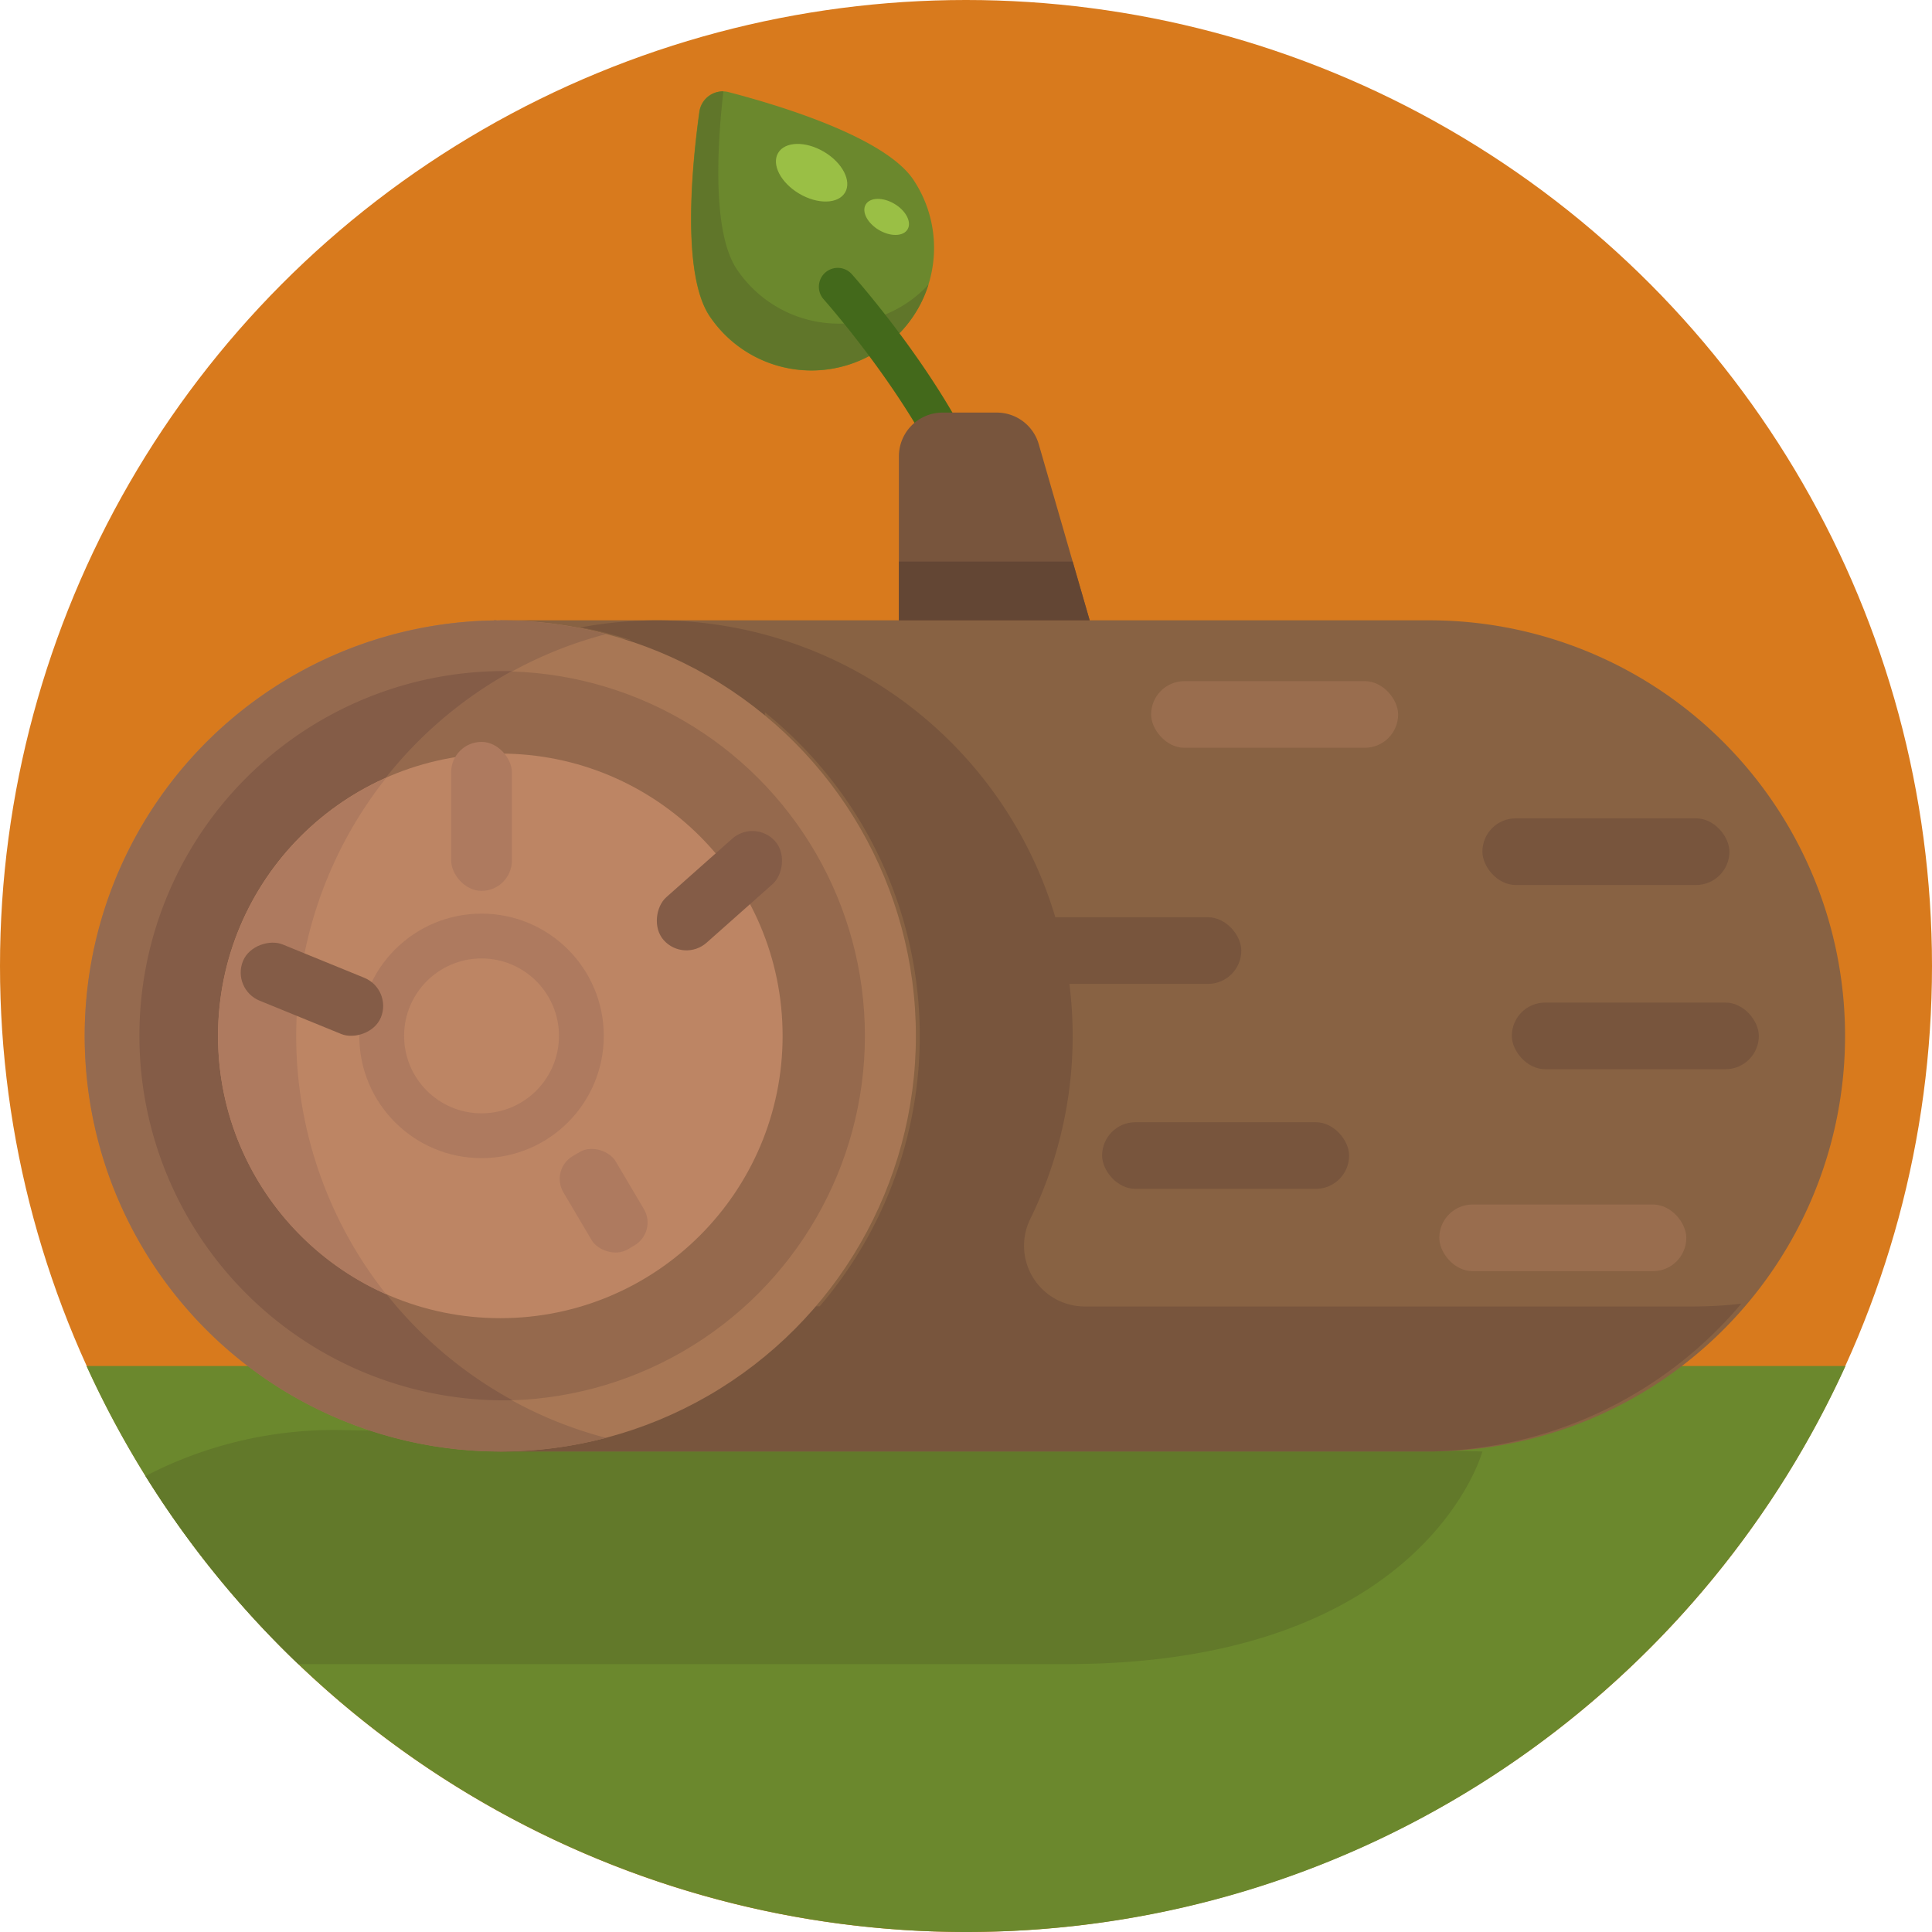 <svg height="512" viewBox="0 0 512 512" width="512" xmlns="http://www.w3.org/2000/svg"><g id="BULINE"><circle cx="256" cy="256" fill="#d87a1d" r="256"/></g><g id="Icons"><path d="m489.08 362c-40.3 88.49-129.51 150-233.08 150a256.25 256.25 0 0 1 -233.08-150z" fill="#6b882d"/><path d="m392.85 384.66s-15.18 56.34-110.18 56.34h-203.62a256.89 256.89 0 0 1 -40.49-49.83 108.12 108.12 0 0 1 53-12.16l6.53.12 32.91.62h1.57l25.14.47 5.41.1 220.32 4.13h1.12z" fill="#62792a"/><path d="m188 83.74a32.5 32.5 0 1 0 54.06-36.1c-7.58-11.35-35.84-19.82-48.94-23.22a6.29 6.29 0 0 0 -7.81 5.22c-1.84 13.36-4.86 42.74 2.69 54.1z" fill="#6b882d"/><path d="m246.07 75.39a32.49 32.49 0 0 1 -58 8.35c-7.58-11.36-4.56-40.7-2.69-54.1a6.29 6.29 0 0 1 6.33-5.42c-1.71 14.78-2.91 37.44 3.53 47.09a32.52 32.52 0 0 0 45.08 9 32.13 32.13 0 0 0 5.75-4.92z" fill="#60762a"/><ellipse cx="215.23" cy="45.7" fill="#9abf45" rx="6.45" ry="10.31" transform="matrix(.509 -.86 .86 .509 66.23 207.61)"/><ellipse cx="234.89" cy="57.35" fill="#9abf45" rx="4.03" ry="6.45" transform="matrix(.51 -.86 .86 .51 65.86 230.24)"/><path d="m254.44 129a5 5 0 0 1 -4.55-2.92c-10.54-23-31.4-46.52-31.61-46.76a5 5 0 0 1 7.46-6.66c.89 1 22.06 24.85 33.25 49.25a5 5 0 0 1 -2.47 6.63 5 5 0 0 1 -2.08.46z" fill="#43691b"/><path d="m378.83 164.39h-246.24v220.26h246.24a110.13 110.13 0 0 0 0-220.26z" fill="#886243"/><path d="m198.77 239.62a72.25 72.25 0 0 1 3.94 8.79v-12.29zm250.17 106.61h-161.42a16.09 16.09 0 0 1 -14.52-23.12 110.17 110.17 0 0 0 -119.11-156.84 108.88 108.88 0 0 1 13.42 3.39l-1.78-.26-6.59-1-26.35-3.82-1.43-.21h-.16v220.29h247.83c1.55 0 3.1-.08 4.63-.17a110.1 110.1 0 0 0 78-39 109.72 109.72 0 0 1 -12.52.74zm-246.23-157.45a111 111 0 0 1 20.52 21.73 110.08 110.08 0 0 1 0 128q-2.85 4-6 7.68h-14.52z" fill="#78553d"/><circle cx="132.59" cy="274.52" fill="#a87755" r="110.13"/><circle cx="132.59" cy="274.52" fill="#95694d" r="96.62"/><path d="m135.67 371.1a108.28 108.28 0 0 0 24.94 9.95 110.13 110.13 0 1 1 0-213 108.7 108.7 0 0 0 -25 9.95 110.18 110.18 0 0 0 0 193.15z" fill="#956a4f"/><path d="m135.67 371.1c-1 0-2 0-3.08 0a96.63 96.63 0 0 1 0-193.25h3.06a110.18 110.18 0 0 0 0 193.15z" fill="#845c47"/><circle cx="132.59" cy="274.52" fill="#bd8564" r="74.81"/><circle cx="127.61" cy="274.52" fill="#ae7a5f" r="32.4"/><circle cx="127.61" cy="274.52" fill="#bd8564" r="20.52"/><path d="m102.34 343a74.82 74.82 0 0 1 0-136.85 110.1 110.1 0 0 0 0 136.85z" fill="#ae7a5f"/><rect fill="#ae7a5f" height="39.48" rx="8.05" width="16.1" x="119.56" y="196.61"/><rect fill="#ae7a5f" height="28.68" rx="7" transform="matrix(.861 -.509 .509 .861 -139.66 125.85)" width="16.1" x="151.96" y="303.66"/><rect fill="#845c47" height="39.48" rx="8.05" transform="matrix(-.664 -.748 .748 -.664 140.61 535.38)" width="16.1" x="182.55" y="216.36"/><rect fill="#845c47" height="39.48" rx="8.05" transform="matrix(.378 -.926 .926 .378 -191.24 239.6)" width="16.1" x="74.57" y="242.33"/><rect fill="#996d4e" height="17.66" rx="8.83" width="65.46" x="305.06" y="180.51"/><g fill="#78553d"><rect height="17.66" rx="8.83" width="65.46" x="400.65" y="265.69"/><rect height="17.66" rx="8.83" width="65.46" x="292.07" y="297.4"/><rect height="17.66" rx="8.83" width="65.46" x="263.5" y="243.08"/><rect height="17.66" rx="8.83" width="65.46" x="392.85" y="216.87"/></g><rect fill="#996d4e" height="17.66" rx="8.83" width="65.46" x="381.43" y="319.21"/><path d="m288.78 164.4h-50.56v-43.48a11.58 11.58 0 0 1 11.58-11.58h14.36a11.57 11.57 0 0 1 11.11 8.35l9 31.13z" fill="#78553d"/><path d="m288.78 164.4h-50.56v-15.58h46.05z" fill="#634634"/></g></svg>